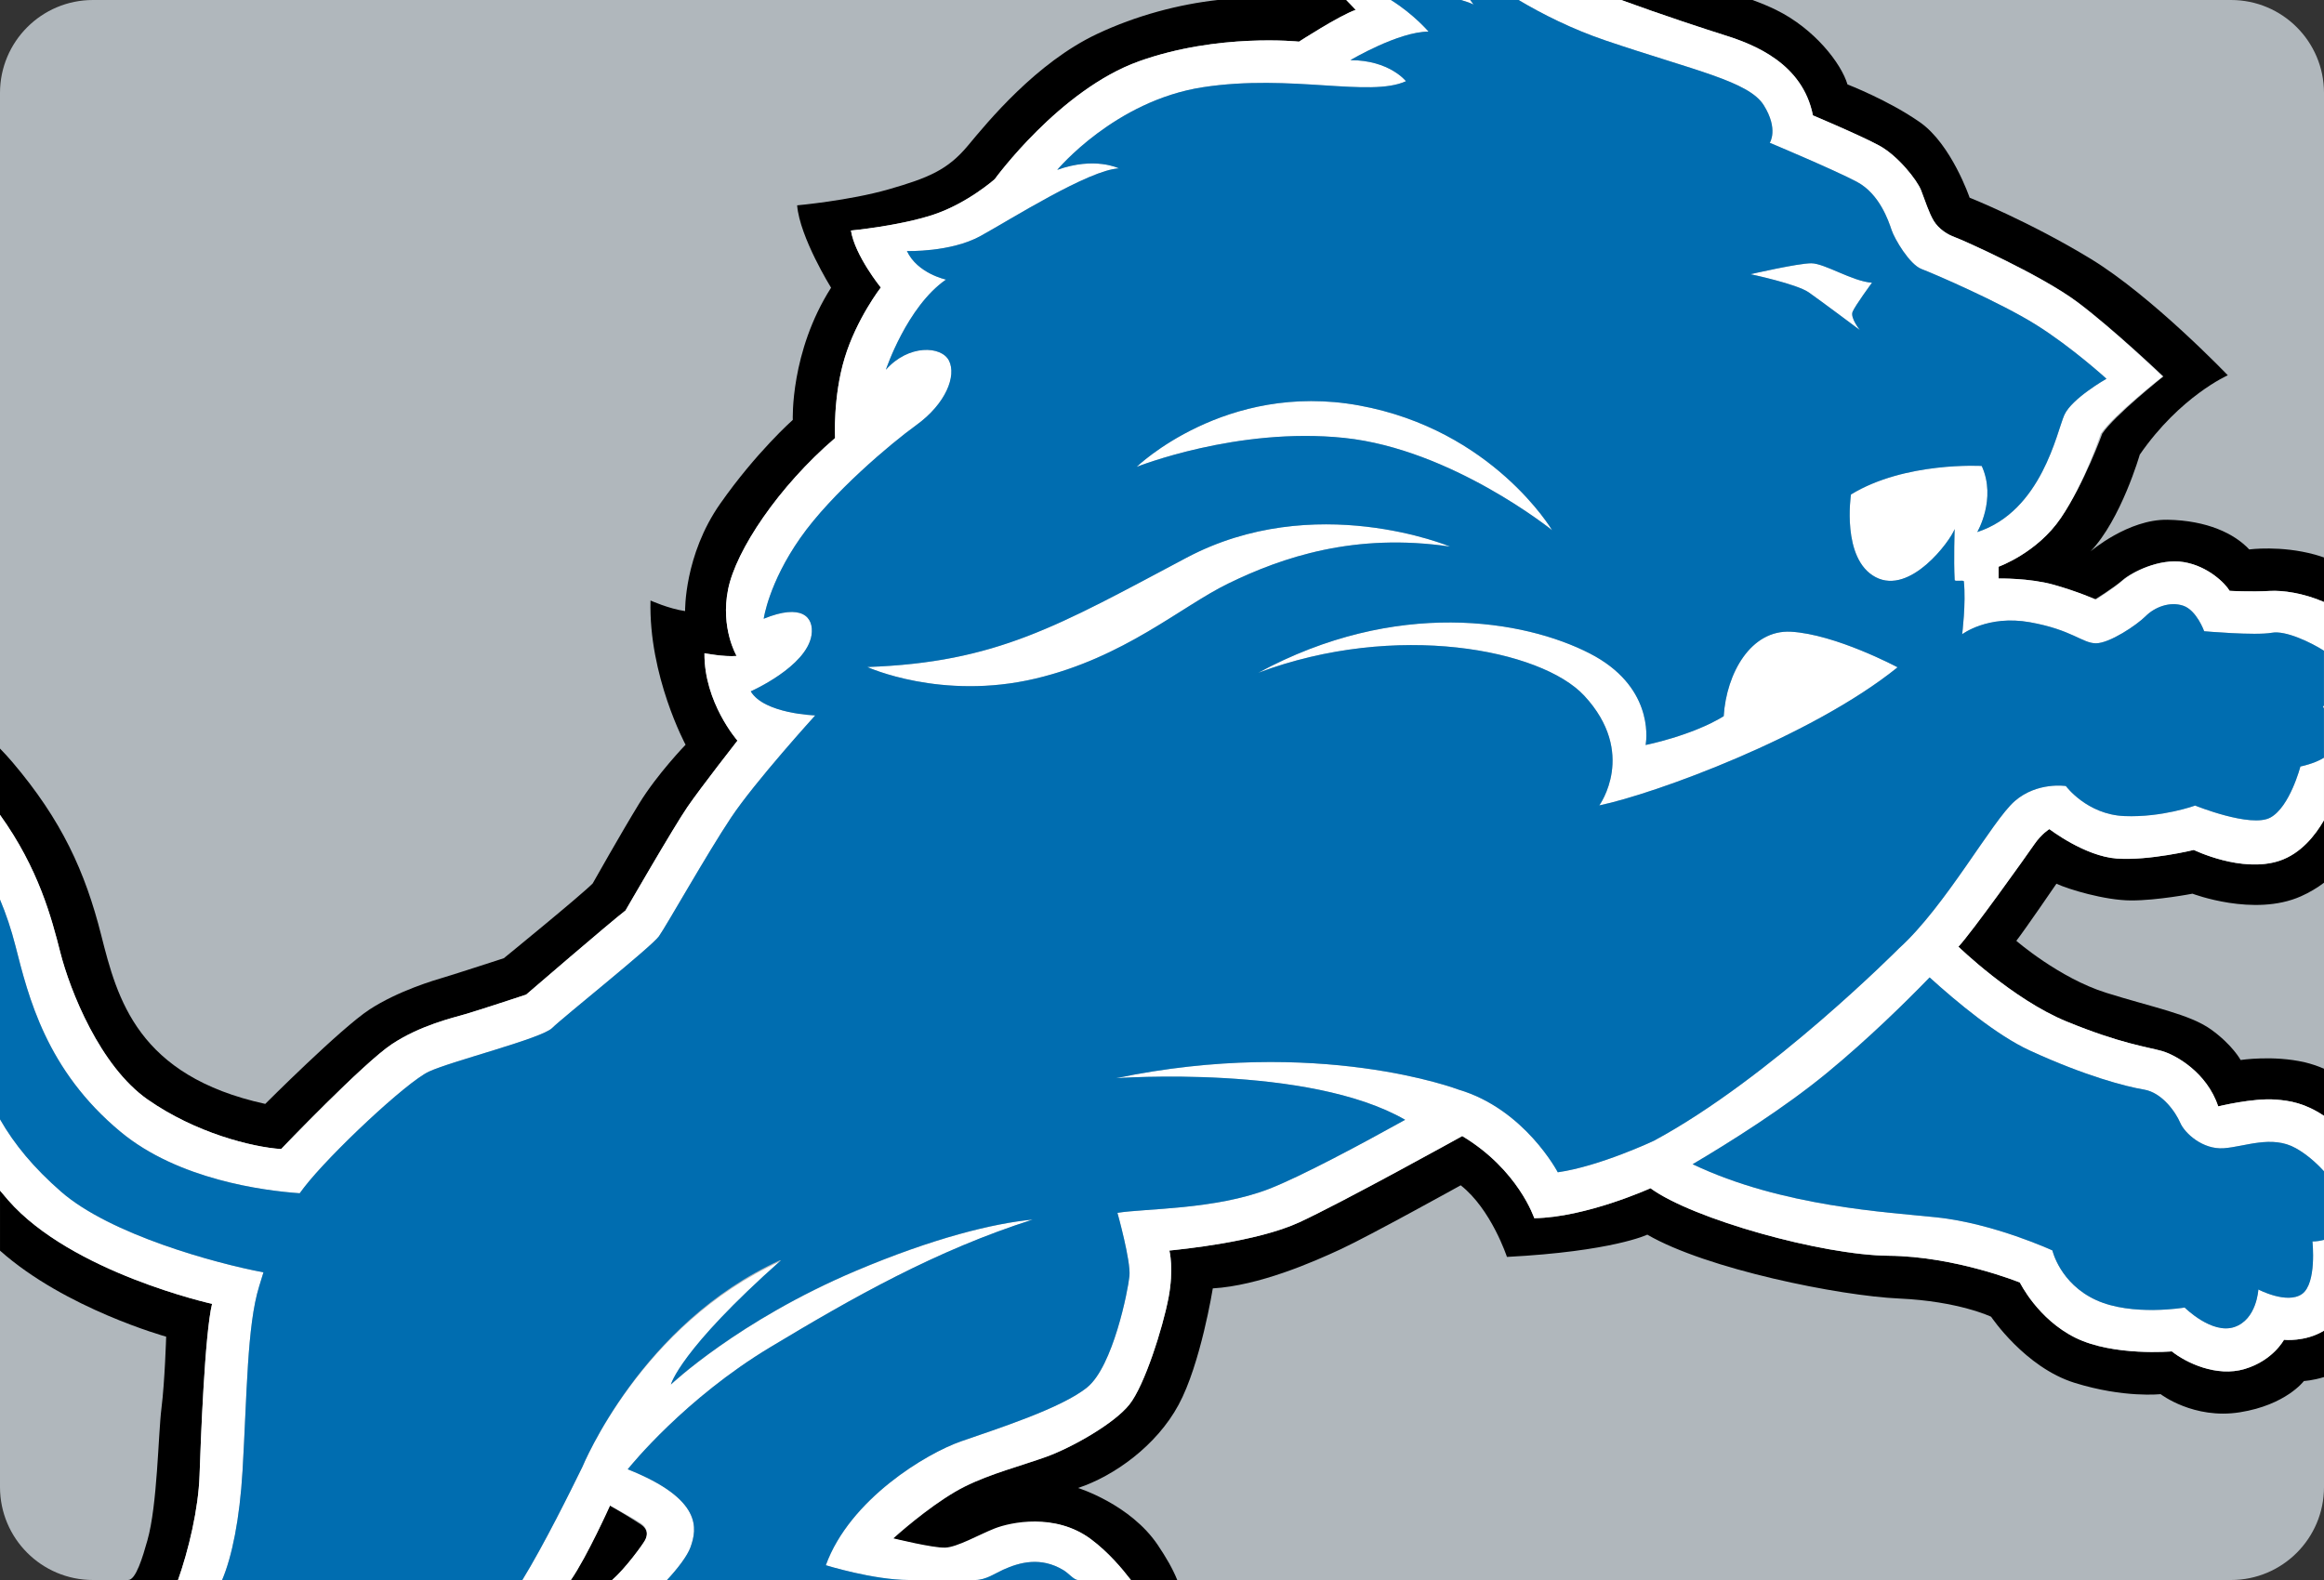 <?xml version="1.0" encoding="utf-8"?>
<!-- Generator: Adobe Illustrator 16.0.3, SVG Export Plug-In . SVG Version: 6.00 Build 0)  -->
<!DOCTYPE svg PUBLIC "-//W3C//DTD SVG 1.1//EN" "http://www.w3.org/Graphics/SVG/1.1/DTD/svg11.dtd">
<svg version="1.1" id="PILLS" xmlns="http://www.w3.org/2000/svg" xmlns:xlink="http://www.w3.org/1999/xlink" x="0px" y="0px"
	 width="200px" height="136px" viewBox="0 0 200 136" enable-background="new 0 0 200 136" xml:space="preserve">
<rect x="0" y="0" width="200" height="136" fill="#333333" stroke="none"/>
<g id="DET">
	<path fill="#B0B7BC" d="M200,128c0,4.418-3.582,8-8,8H8c-4.418,0-8-3.582-8-8V8c0-4.418,3.582-8,8-8h184c4.418,0,8,3.582,8,8V128z"
		/>
	<g>
		<path fill="none" d="M13.894,121.214c0.289-2.305,0.405-6.159,0.405-6.159S5.632,112.657,0,107.65v20.75c0,4.418,3.582,7.6,8,7.6
			h3.033c0.661,0,1.25-1.988,1.651-3.41C13.55,129.538,13.608,123.52,13.894,121.214z"/>
		<path fill="none" d="M198.27,118.869c0,0-1.535,2.061-5.511,2.691c-3.975,0.633-6.821-1.562-6.821-1.562s-3.141,0.354-7.401-0.973
			c-4.265-1.326-7.185-5.688-7.185-5.688s-2.778-1.336-7.902-1.568c-5.126-0.228-16.583-2.533-21.684-5.498
			c0,0-2.992,1.443-12.08,1.916c0,0-1.348-4.104-3.979-6.164c0,0-7.814,4.332-10.287,5.483c-2.479,1.152-7.062,3.147-11.048,3.39
			c0,0-1.046,6.519-2.948,10.027c-1.896,3.514-5.546,6.125-8.647,7.153c0,0,4.503,1.401,6.863,4.914
			c0.704,1.049,1.267,2.008,1.67,3.008H192c4.418,0,8-3.183,8-7.601v-9.869C199.014,118.833,198.27,118.869,198.27,118.869z"/>
		<path fill="none" d="M8.712,80.5c1.382,5.471,3.117,12.113,14.114,14.52c0,0,6.503-6.514,8.977-8.127
			c2.477-1.613,5.587-2.525,6.48-2.787c0.891-0.265,5.076-1.625,5.076-1.625s6.574-5.358,7.644-6.434c0,0,2.454-4.357,4.009-6.891
			C56.566,66.621,59,64.104,59,64.104s-3.19-5.924-3.015-12.415c0,0,1.571,0.708,2.977,0.911c0,0-0.091-4.807,3.02-9.243
			c3.107-4.435,6.248-7.215,6.248-7.215s-0.236-5.842,3.294-11.378c0,0-2.69-4.325-2.921-7.09c0,0,4.494-0.402,7.892-1.382
			c3.396-0.978,5.066-1.67,6.794-3.743c1.726-2.074,5.875-7.141,11.111-9.619c3.426-1.617,7.095-2.562,10.393-2.93H8
			C3.582,0,0,3.582,0,8v56.433c0.361,0.37,0.715,0.753,1.055,1.153C5.312,70.595,7.329,75.029,8.712,80.5z"/>
		<path fill="none" d="M188.677,76.93c0,0-3.003,0.584-5.274,0.581c-2.275-0.004-5.461-0.979-6.432-1.44
			c0,0-2.707,3.959-3.451,4.916c0,0,3.689,3.203,7.723,4.47c4.029,1.265,7.199,1.842,9.041,3.167
			c1.84,1.327,2.537,2.621,2.537,2.621s2.818-0.434,5.525,0.199c0.537,0.125,1.092,0.312,1.653,0.551V75.986
			c-0.585,0.438-1.249,0.842-2,1.174C193.971,78.948,188.677,76.93,188.677,76.93z"/>
		<path fill="none" d="M158.988,7.27c0,0,3.535,1.362,6.244,3.263c2.707,1.901,4.268,6.486,4.268,6.486s5.119,2.037,10.417,5.262
			c5.297,3.225,11.8,10.025,11.8,10.025s-4.097,1.798-7.574,6.828c0,0-1.609,5.585-4.24,8.333c0,0,3.24-2.785,6.635-2.726
			c3.398,0.059,5.756,1.194,7.023,2.555c0,0,2.709-0.365,5.648,0.443c0.254,0.07,0.52,0.156,0.79,0.249V8c0-4.418-3.582-8-8-8
			h-41.192c0.731,0.268,1.414,0.548,2.045,0.859C156.137,2.471,158.447,5.445,158.988,7.27z"/>
		<path d="M156.02,9.932c0,0,4.1,1.724,5.709,2.6c1.607,0.876,3.262,2.971,3.601,3.847c0.341,0.877,0.679,1.958,1.094,2.636
			c0.417,0.677,1.149,1.164,1.832,1.406c0.681,0.244,7.448,3.264,10.565,5.602c3.117,2.34,7.356,6.38,7.356,6.38
			s-4.229,3.368-5.257,4.922c0,0-1.518,4.234-3.562,7.254c-2.047,3.02-5.357,4.197-5.357,4.197v1.019c0,0,2.629-0.052,4.723,0.533
			c2.096,0.586,3.545,1.278,3.545,1.278s1.607-0.984,2.387-1.667c0.781-0.681,3.15-1.898,5.242-1.558
			c2.095,0.34,3.59,1.83,3.972,2.474c0,0,1.8,0.106,3.456,0.01c1.121-0.066,2.896,0.181,4.677,0.952v-3.831
			c-0.271-0.093-0.536-0.179-0.79-0.249c-2.941-0.808-5.648-0.443-5.648-0.443c-1.268-1.361-3.625-2.496-7.023-2.555
			c-3.395-0.059-6.635,2.726-6.635,2.726c2.631-2.748,4.24-8.333,4.24-8.333c3.478-5.029,7.574-6.828,7.574-6.828
			s-6.502-6.8-11.8-10.025c-5.298-3.225-10.417-5.262-10.417-5.262s-1.561-4.585-4.268-6.486c-2.709-1.9-6.244-3.263-6.244-3.263
			c-0.543-1.825-2.854-4.799-6.137-6.411c-0.631-0.311-1.312-0.591-2.045-0.859h-11.287c3.484,1.275,7.267,2.517,8.912,3.033
			C150.916,3.812,155.134,5.435,156.02,9.932z"/>
		<path d="M196.157,74.096c-3.263,1.073-7.357-0.937-7.357-0.937s-3.842,0.937-6.62,0.743c-2.775-0.196-5.81-2.537-5.81-2.537
			s-0.667,0.394-1.302,1.316c-0.631,0.926-5.414,7.627-6.528,8.805c0,0,4.677,4.543,9.308,6.44c4.625,1.9,6.965,2.193,8.182,2.533
			c1.218,0.341,3.895,1.853,4.869,4.774c0,0,2.973-0.73,4.922-0.588c1.27,0.097,2.521,0.303,4.181,1.4v-4.055
			c-0.562-0.238-1.117-0.426-1.653-0.551c-2.709-0.631-5.524-0.199-5.524-0.199s-0.697-1.294-2.538-2.621
			c-1.842-1.324-5.012-1.902-9.041-3.167c-4.033-1.267-7.723-4.47-7.723-4.47c0.744-0.957,3.451-4.916,3.451-4.916
			c0.971,0.461,4.156,1.437,6.432,1.44c2.271,0.003,5.275-0.582,5.275-0.582s5.293,2.019,9.322,0.231
			c0.751-0.332,1.415-0.736,2-1.174v-5.383C199.268,71.876,198.018,73.484,196.157,74.096z"/>
		<path d="M17.174,126.986c0.097-2.875,0.45-12.221,1.078-14.756c0,0-12.085-2.681-17.541-8.916
			c-0.247-0.282-0.481-0.562-0.71-0.838v5.174c5.632,5.007,14.299,7.406,14.299,7.406s-0.116,3.854-0.405,6.158
			c-0.286,2.305-0.344,8.324-1.21,11.375c-0.4,1.422-0.99,3.41-1.651,3.41h4.216c0.008,0,0.017,0.159,0.024,0.137
			C16.248,133.411,17.077,129.861,17.174,126.986z"/>
		<path d="M55.162,131.227c-0.634-0.438-2.666-1.635-2.666-1.635S50.515,134,49.128,136h3.552c1.144-1,2.608-2.98,2.821-3.368
			C55.747,132.191,55.795,131.662,55.162,131.227z"/>
		<path d="M92.777,128.079c3.102-1.028,6.751-3.64,8.647-7.153c1.902-3.51,2.948-10.027,2.948-10.027
			c3.985-0.24,8.569-2.236,11.048-3.39c2.473-1.153,10.287-5.483,10.287-5.483c2.63,2.061,3.979,6.164,3.979,6.164
			c9.088-0.473,12.08-1.916,12.08-1.916c5.102,2.966,16.558,5.271,21.684,5.498c5.123,0.232,7.902,1.568,7.902,1.568
			s2.92,4.362,7.185,5.688c4.261,1.326,7.401,0.973,7.401,0.973s2.847,2.195,6.821,1.562c3.976-0.631,5.511-2.691,5.511-2.691
			s0.744-0.037,1.73-0.339v-3.991c-1.629,0.988-3.443,0.783-3.443,0.783s-0.935,1.777-3.369,2.509
			c-2.436,0.731-5.065-0.541-6.283-1.511c0,0-5.016,0.438-8.279-1.166c-3.262-1.606-4.793-4.76-4.793-4.76
			s-5.533-2.252-11.277-2.306c-5.746-0.047-16.875-3.153-20.516-5.812c0,0-5.542,2.514-10,2.58c0,0-1.367-4.17-6.199-7.069
			c0,0-10.334,5.726-14.035,7.428c-3.699,1.703-10.214,2.321-11.168,2.427c0,0,0.405,1.568-0.082,4.103
			c-0.488,2.53-2.045,7.5-3.362,9.153c-1.313,1.654-4.967,3.705-7.109,4.483c-2.144,0.778-4.819,1.462-7.063,2.581
			c-2.24,1.119-4.967,3.396-6.159,4.475c0,0,3.444,0.871,4.483,0.828c1.044-0.041,2.896-1.063,4.258-1.603
			c1.365-0.535,5.211-1.464,8.28,0.821c1.513,1.131,2.669,2.517,3.442,3.517h3.989c-0.405-1-0.967-1.959-1.671-3.008
			C97.281,129.479,92.777,128.079,92.777,128.079z"/>
		<path d="M12.713,94.646c4.119,2.875,8.957,4.09,11.479,4.261c0,0,7.104-7.427,9.539-9.034c2.434-1.607,5.165-2.243,6.331-2.582
			c1.173-0.34,5.216-1.677,5.216-1.677s7.173-6.181,8.553-7.243c0,0,4.155-7.201,5.326-8.906c1.169-1.703,4.308-5.714,4.308-5.714
			s-2.878-3.275-2.84-7.523c0,0,1.697,0.331,2.768,0.234c0,0-1.413-2.387-0.731-5.747c0.683-3.36,4.328-8.823,9.201-13.007
			c0,0-0.19-3.552,0.834-6.913c1.023-3.36,3.103-6.048,3.103-6.048s-2.229-2.75-2.569-4.903c0,0,4.188-0.396,7.112-1.371
			c2.923-0.974,5.26-3.048,5.26-3.048s5.6-7.715,12.419-10.15c6.819-2.436,13.77-1.689,13.77-1.689s3.457-2.241,4.875-2.736
			c0,0-0.313-0.352-0.81-0.85H104.79c-3.298,0.368-6.967,1.312-10.393,2.93c-5.236,2.478-9.385,7.545-11.111,9.619
			c-1.728,2.073-3.398,2.765-6.794,3.743c-3.398,0.979-7.892,1.382-7.892,1.382c0.231,2.765,2.921,7.09,2.921,7.09
			c-3.53,5.537-3.294,11.378-3.294,11.378s-3.141,2.781-6.248,7.215c-3.111,4.436-3.02,9.243-3.02,9.243
			c-1.405-0.202-2.977-0.911-2.977-0.911C55.809,58.18,59,64.104,59,64.104s-2.434,2.517-3.987,5.051
			c-1.556,2.534-4.009,6.891-4.009,6.891c-1.07,1.075-7.644,6.433-7.644,6.433s-4.185,1.362-5.076,1.625
			c-0.893,0.263-4.004,1.176-6.48,2.787c-2.474,1.615-8.977,8.129-8.977,8.129C11.829,92.611,10.094,85.971,8.712,80.5
			c-1.383-5.471-3.399-9.905-7.657-14.914c-0.34-0.4-0.694-0.783-1.055-1.153v5.706c3.33,4.637,4.442,8.897,5.191,11.846
			C6.021,85.248,8.596,91.771,12.713,94.646z"/>
		<path fill="#FFFFFF" d="M10.399,97.439c4.946,4.094,12.256,5.049,15.397,5.271c0.124-0.169,0.25-0.338,0.384-0.513
			c2.198-2.848,8.795-9.053,10.734-9.958c1.941-0.905,9.704-2.849,10.607-3.751c0.909-0.905,8.539-6.987,9.185-7.893
			c0.647-0.906,4.141-7.115,6.212-10.22c2.068-3.105,7.244-8.797,7.244-8.797s-4.391-0.131-5.552-2.071c0,0,4.795-2.112,5.229-4.827
			c0.245-1.602-0.862-2.754-4.112-1.423c0,0,0.426-3.062,3.142-6.943c2.716-3.881,7.864-8.189,9.962-9.702
			c2.598-1.874,3.49-4.27,2.844-5.562c-0.648-1.294-3.494-1.423-5.434,0.774c0,0,1.81-5.432,5.173-7.76c0,0-2.456-0.518-3.363-2.458
			c0,0,3.754,0.128,6.34-1.296c2.586-1.423,9.314-5.69,11.905-5.818c0,0-2.07-1.037-5.308,0.128c0,0,4.952-5.954,12.55-7.116
			c7.596-1.159,14.354,0.907,17.461-0.516c0,0-1.421-1.812-4.783-1.812c0,0,4.136-2.457,6.728-2.457c0,0-1.271-1.492-3.241-2.721
			h-3.845c0.496,0.498,0.809,0.85,0.809,0.85c-1.419,0.495-4.875,2.736-4.875,2.736s-6.951-0.747-13.77,1.689
			c-6.82,2.435-12.419,10.15-12.419,10.15s-2.337,2.074-5.26,3.048c-2.923,0.973-7.112,1.371-7.112,1.371
			c0.34,2.154,2.569,4.903,2.569,4.903s-2.079,2.688-3.103,6.048c-1.024,3.361-0.834,6.913-0.834,6.913
			c-4.873,4.185-8.518,9.647-9.201,13.007c-0.682,3.36,0.731,5.747,0.731,5.747c-1.071,0.097-2.768-0.234-2.768-0.234
			c-0.038,4.249,2.84,7.523,2.84,7.523s-3.139,4.012-4.308,5.714c-1.171,1.705-5.326,8.906-5.326,8.906
			c-1.38,1.063-8.553,7.243-8.553,7.243s-4.043,1.337-5.216,1.677c-1.167,0.339-3.897,0.976-6.331,2.582
			c-2.435,1.606-9.539,9.034-9.539,9.034c-2.522-0.17-7.36-1.387-11.479-4.26c-4.118-2.877-6.693-9.4-7.522-12.664
			C4.442,79.036,3.33,74.775,0,70.139v7.293c0.521,1.239,0.965,2.557,1.33,3.989C2.439,85.751,3.951,92.1,10.399,97.439z"/>
		<path fill="#FFFFFF" d="M160.059,28.411c0,0-0.838-1.045-0.629-1.568c0.209-0.521,1.672-2.509,1.672-2.509
			c-1.672-0.105-4.078-1.672-5.229-1.672c-1.147,0-5.226,0.941-5.226,0.941s3.973,0.834,5.018,1.567S160.059,28.411,160.059,28.411z
			"/>
		<path fill="#FFFFFF" d="M54.021,126.473c0.278-0.347,4.935-6.093,12.252-10.498c7.16-4.311,14.267-8.338,22.6-10.994
			c-3.358,0.321-8.51,1.578-15.227,4.42c-10.102,4.277-15.91,9.791-15.91,9.791s0.746-2.914,9.475-10.664l-0.091,0.056
			c-11.934,5.433-16.92,17.505-17.008,17.694c-1.031,2.104-3.316,6.723-5.16,9.723h4.176c1.387-2,3.368-6.408,3.368-6.408
			s2.032,1.096,2.666,1.534c0.633,0.437,0.585,1.019,0.339,1.457C55.289,132.968,53.824,135,52.68,136h4.723
			c0.93-1,1.759-2.086,2.022-2.826C59.988,131.598,60.477,129.038,54.021,126.473z"/>
		<path fill="#FFFFFF" d="M22.299,110.736c0.129-0.42,0.254-0.829,0.374-1.217c-4.201-0.791-13.198-3.266-17.411-6.94
			C2.934,100.548,1.241,98.518,0,96.343v6.134c0.229,0.277,0.463,0.557,0.71,0.838c5.456,6.236,17.541,8.916,17.541,8.916
			c-0.627,2.535-0.981,11.881-1.078,14.756c-0.097,2.875-0.926,6.425-1.9,9.149c-0.007,0.022-0.017-0.137-0.024-0.137h3.866
			c0.85-2,1.515-5.231,1.76-9.422C21.262,119.98,21.262,114.102,22.299,110.736z"/>
		<path fill="#FFFFFF" d="M115.698,37.695c9.224,0.969,17.875,7.943,17.875,7.943s-5.111-8.641-16.618-10.739
			c-11.512-2.098-19.143,5.291-19.143,5.291S106.475,36.726,115.698,37.695z"/>
		<path fill="#FFFFFF" d="M200,60.986v-0.24c-0.055,0.036-0.087,0.057-0.087,0.057S199.947,60.872,200,60.986z"/>
		<path fill="#FFFFFF" d="M151.79,9.059c1.292,2.07,0.517,3.234,0.517,3.234s5.562,2.329,7.504,3.364
			c1.943,1.034,2.719,3.364,2.979,4.14c0.257,0.774,1.55,2.975,2.583,3.363c1.032,0.389,6.726,2.846,9.833,4.785
			c3.105,1.942,6.077,4.658,6.077,4.658s-2.972,1.682-3.621,3.105c-0.644,1.424-1.938,8.279-7.5,10.09c0,0,1.68-2.846,0.387-5.69
			c0,0-6.596-0.39-11.254,2.456c0,0-0.845,5.569,2.132,7.121c2.977,1.552,6.407-3.109,6.792-4.145c0,0-0.095,2.619,0,4.385
			c0.024,0.167,0.774-0.035,0.792,0.125c0.192,1.866-0.146,4.545-0.146,4.545s2.199-1.682,5.824-1.035
			c3.623,0.646,4.524,1.813,5.691,1.813c1.165,0,3.493-1.553,4.27-2.331c0.774-0.775,2.072-1.293,3.234-0.906
			c1.162,0.389,1.809,2.199,1.809,2.199s4.399,0.389,5.826,0.131c1.18-0.216,3.34,0.818,4.482,1.545v-4.193
			c-1.781-0.771-3.548-1.018-4.669-0.952c-1.656,0.097-3.449-0.01-3.449-0.01c-0.38-0.644-1.86-2.134-3.955-2.474
			c-2.092-0.341-4.431,0.876-5.212,1.558c-0.777,0.682-2.324,1.667-2.324,1.667s-1.572-0.692-3.668-1.278
			c-2.094-0.584-4.723-0.533-4.723-0.533v-1.019c0,0,3.311-1.178,5.357-4.197c2.045-3.02,3.439-7.254,3.439-7.254
			c1.027-1.554,5.319-4.922,5.319-4.922s-4.209-4.04-7.326-6.38c-3.118-2.338-9.872-5.358-10.552-5.602
			c-0.682-0.242-1.406-0.729-1.823-1.406c-0.415-0.678-0.749-1.759-1.09-2.636c-0.339-0.876-1.991-2.971-3.599-3.847
			c-1.61-0.876-5.709-2.6-5.709-2.6c-0.886-4.497-5.103-6.12-7.586-6.899c-1.646-0.516-5.428-1.758-8.912-3.033h-8.832
			c2.047,1.217,4.602,2.507,7.517,3.496C145.839,6.084,150.496,6.989,151.79,9.059z"/>
		<path fill="#FFFFFF" d="M105.688,50.233c4.683-2.284,10.916-4.393,19.109-3.184c0,0-11.664-4.896-22.701,0.963
			c-11.035,5.857-16.318,9.005-27.457,9.401c0,0,6.363,2.914,14.461,0.998C96.769,56.596,101.6,52.229,105.688,50.233z"/>
		<path fill="#FFFFFF" d="M126.527,0h-0.793c0.414,0.118,0.783,0.248,1.088,0.392C126.822,0.392,126.699,0.248,126.527,0z"/>
		<path fill="#FFFFFF" d="M93.881,132.484c-3.069-2.286-6.915-1.457-8.28-0.922c-1.361,0.537-3.214,1.61-4.258,1.652
			c-1.039,0.043-4.483-0.804-4.483-0.804c1.192-1.077,3.919-3.343,6.159-4.461c2.245-1.12,4.919-1.798,7.063-2.575
			c2.143-0.779,5.796-2.825,7.109-4.48c1.317-1.652,2.875-6.621,3.362-9.151c0.487-2.533,0.082-4.103,0.082-4.103
			c0.954-0.104,7.469-0.722,11.168-2.425c3.701-1.702,14.035-7.428,14.035-7.428c4.833,2.899,6.199,7.069,6.199,7.069
			c4.458-0.066,10-2.58,10-2.58c3.641,2.658,14.77,5.766,20.516,5.812c5.744,0.054,11.277,2.306,11.277,2.306
			s1.531,3.153,4.793,4.76c3.264,1.604,8.279,1.166,8.279,1.166c1.218,0.97,3.848,2.244,6.283,1.511
			c2.436-0.731,3.369-2.509,3.369-2.509s1.814,0.205,3.443-0.783v-7.818c-0.327,0.088-0.666,0.137-0.993,0.137
			c0,0,0.392,3.621-0.905,4.528c-1.295,0.9-3.75-0.393-3.75-0.393s-0.131,2.588-2.07,3.235c-1.941,0.648-4.272-1.682-4.272-1.682
			s-4.526,0.777-7.629-0.646c-3.103-1.422-3.754-4.269-3.754-4.269s-5.044-2.327-9.96-2.847c-4.207-0.443-13.307-0.909-21-4.573
			c3.193-1.886,7.893-4.836,11.579-7.874c3.548-2.922,6.737-6.059,8.815-8.204c2.321,2.107,5.774,4.983,8.623,6.293
			c4.788,2.201,8.282,3.106,9.836,3.363c1.549,0.26,2.715,1.94,3.104,2.847c0.385,0.906,1.941,2.33,3.752,2.2
			c1.811-0.128,4.141-1.165,6.206,0c0.864,0.485,1.704,1.197,2.419,1.981v-4.771c-1.659-1.098-2.911-1.304-4.182-1.399
			c-1.948-0.144-4.92,0.586-4.92,0.586c-0.976-2.92-3.652-4.433-4.871-4.773c-1.215-0.339-3.555-0.633-8.18-2.533
			c-4.632-1.898-9.309-6.439-9.309-6.439c1.115-1.178,5.896-7.879,6.529-8.805c0.634-0.925,1.301-1.317,1.301-1.317
			s3.035,2.341,5.809,2.536c2.779,0.195,6.621-0.742,6.621-0.742s4.096,2.009,7.357,0.938c1.859-0.611,3.111-2.221,3.843-3.494
			v-5.38c-0.842,0.527-2.026,0.755-2.026,0.755s-0.908,3.491-2.589,4.399c-1.683,0.904-6.469-1.036-6.469-1.036
			s-2.847,1.036-6.079,0.905c-3.234-0.128-5.046-2.586-5.046-2.586s-2.457-0.388-4.397,1.293c-1.938,1.682-5.951,9.055-9.961,12.675
			c0,0-11.074,11.165-21.087,16.56c0,0-4.653,2.201-8.28,2.72c0,0-2.847-5.435-8.533-7.116c0,0-12.059-4.614-29.49-0.984
			c0,0,16.587-1.213,24.887,3.582c-3.781,2.1-8.953,4.871-11.695,5.94c-4.66,1.812-10.738,1.685-13.064,2.069
			c0,0,1.16,4.143,1.033,5.435c-0.129,1.293-1.423,7.763-3.621,9.571c-2.198,1.812-7.895,3.621-10.866,4.658
			c-2.977,1.035-9.576,4.976-11.644,10.668c0,0,4.098,1.271,7.132,1.271h5.736c0.892,0,1.706-0.57,2.396-0.886
			c1.426-0.646,3.231-1.134,5.176,0.03c0.485,0.291,0.905,0.854,1.269,0.854h4.546C96.55,135,95.394,133.614,93.881,132.484z"/>
		<path fill="#FFFFFF" d="M108.282,57.91c11.868-4.456,24.356-2.002,28.049,1.967c4.593,4.942,1.299,9.45,1.299,9.45
			c4.772-0.994,18.3-5.936,25.672-11.888c0,0-5.333-2.849-9.179-3.063c-3.441-0.189-5.551,3.563-5.785,7.274
			c-2.764,1.689-6.719,2.476-6.719,2.476c0.004-0.022,0.005-0.046,0.013-0.07c0.091-0.603,0.579-5.039-4.821-7.811
			C131.159,53.343,120.15,51.484,108.282,57.91z"/>
		<path fill="#006DB0" d="M82.712,124.061c2.972-1.037,8.668-2.847,10.866-4.658c2.198-1.809,3.492-8.278,3.621-9.571
			c0.127-1.292-1.033-5.435-1.033-5.435c2.326-0.386,8.404-0.258,13.064-2.069c2.742-1.069,7.914-3.841,11.695-5.94
			c-8.299-4.794-24.887-3.582-24.887-3.582c17.432-3.63,29.49,0.984,29.49,0.984c5.688,1.682,8.533,7.115,8.533,7.115
			c3.627-0.518,8.28-2.719,8.28-2.719c10.015-5.395,21.087-16.56,21.087-16.56c4.01-3.621,8.021-10.994,9.961-12.675
			c1.94-1.681,4.397-1.293,4.397-1.293s1.812,2.458,5.046,2.586c3.232,0.131,6.079-0.905,6.079-0.905s4.786,1.94,6.469,1.036
			c1.681-0.908,2.589-4.399,2.589-4.399s1.186-0.228,2.026-0.755v-4.236c-0.054-0.115-0.087-0.183-0.087-0.183
			s0.033-0.021,0.087-0.057V56.01c-1.144-0.727-3.304-1.761-4.483-1.545c-1.425,0.258-5.824-0.131-5.824-0.131
			s-0.647-1.811-1.81-2.199c-1.164-0.387-2.46,0.131-3.233,0.906c-0.777,0.777-3.105,2.331-4.271,2.331
			c-1.167,0-2.069-1.167-5.692-1.813s-5.822,1.035-5.822,1.035s0.338-2.679,0.146-4.545c-0.019-0.16-0.767,0.042-0.792-0.125
			c-0.095-1.766,0-4.385,0-4.385c-0.385,1.035-3.816,5.696-6.792,4.145c-2.978-1.552-2.132-7.121-2.132-7.121
			c4.658-2.846,11.254-2.456,11.254-2.456c1.293,2.844-0.387,5.69-0.387,5.69c5.562-1.811,6.855-8.667,7.5-10.09
			c0.65-1.423,3.621-3.105,3.621-3.105s-2.971-2.716-6.077-4.658c-3.106-1.939-8.8-4.396-9.833-4.785
			c-1.033-0.388-2.326-2.588-2.583-3.363c-0.259-0.775-1.035-3.105-2.979-4.14c-1.94-1.035-7.504-3.364-7.504-3.364
			s0.776-1.164-0.516-3.234c-1.294-2.069-5.951-2.975-13.585-5.562c-2.915-0.989-5.47-2.279-7.517-3.496h-4.162
			c0.172,0.248,0.295,0.392,0.295,0.392c-0.305-0.144-0.674-0.274-1.088-0.392h-6.031c1.97,1.229,3.24,2.721,3.24,2.721
			c-2.59,0-6.727,2.457-6.727,2.457c3.362,0,4.783,1.812,4.783,1.812c-3.107,1.423-9.866-0.643-17.461,0.516
			c-7.598,1.162-12.55,7.116-12.55,7.116c3.237-1.165,5.308-0.128,5.308-0.128c-2.591,0.128-9.319,4.396-11.905,5.818
			c-2.586,1.424-6.34,1.296-6.34,1.296c0.908,1.94,3.363,2.458,3.363,2.458c-3.363,2.328-5.173,7.76-5.173,7.76
			c1.94-2.198,4.786-2.069,5.434-0.774c0.646,1.293-0.246,3.689-2.844,5.562c-2.099,1.513-7.246,5.821-9.962,9.702
			c-2.716,3.881-3.142,6.943-3.142,6.943c3.25-1.332,4.357-0.179,4.112,1.423c-0.433,2.714-5.229,4.827-5.229,4.827
			c1.162,1.94,5.552,2.071,5.552,2.071s-5.176,5.692-7.244,8.797c-2.072,3.105-5.565,9.312-6.212,10.221
			c-0.646,0.904-8.276,6.986-9.185,7.891c-0.903,0.904-8.666,2.847-10.607,3.752c-1.939,0.906-8.537,7.111-10.734,9.958
			c-0.134,0.174-0.26,0.344-0.384,0.513c-3.142-0.223-10.451-1.177-15.397-5.271C3.951,92.1,2.439,85.751,1.33,81.421
			c-0.365-1.435-0.81-2.75-1.33-3.989v18.911c1.241,2.175,2.934,4.205,5.262,6.236c4.213,3.675,13.21,6.149,17.411,6.94
			c-0.12,0.389-0.245,0.797-0.374,1.217c-1.038,3.363-1.038,9.244-1.424,15.842c-0.246,4.189-0.91,7.422-1.76,9.422h25.838
			c1.843-3,4.129-7.617,5.16-9.723c0.088-0.189,5.074-12.361,17.008-17.795l0.091-0.006c-8.729,7.75-9.475,10.689-9.475,10.689
			s5.809-5.5,15.91-9.777c6.717-2.843,11.868-4.093,15.227-4.414c-8.333,2.655-15.44,6.688-22.6,10.996
			c-7.317,4.406-11.974,10.154-12.252,10.5c6.456,2.565,5.967,5.127,5.404,6.702c-0.263,0.74-1.092,1.827-2.022,2.827H78.2
			c-3.034,0-7.132-1.271-7.132-1.271C73.136,129.036,79.735,125.096,82.712,124.061z M155.872,22.662
			c1.151,0,3.558,1.567,5.229,1.672c0,0-1.463,1.987-1.672,2.509c-0.209,0.523,0.629,1.568,0.629,1.568s-3.35-2.507-4.395-3.241
			c-1.045-0.732-5.018-1.567-5.018-1.567S154.723,22.662,155.872,22.662z M141.633,64.056c-0.007,0.024-0.009,0.048-0.013,0.07
			c0,0,3.955-0.787,6.719-2.476c0.233-3.711,2.343-7.463,5.785-7.274c3.845,0.215,9.179,3.063,9.179,3.063
			c-7.373,5.952-20.898,10.894-25.672,11.888c0,0,3.294-4.508-1.299-9.45c-3.693-3.97-16.18-6.423-28.049-1.967
			c11.869-6.426,22.877-4.566,28.529-1.665C142.212,59.017,141.725,63.453,141.633,64.056z M116.956,34.899
			c11.506,2.099,16.618,10.739,16.618,10.739s-8.651-6.974-17.875-7.943c-9.225-0.969-17.885,2.495-17.885,2.495
			S105.443,32.801,116.956,34.899z M74.64,57.414c11.139-0.396,16.422-3.544,27.458-9.401c11.036-5.859,22.7-0.963,22.7-0.963
			c-8.194-1.209-14.427,0.9-19.11,3.184c-4.088,1.996-8.917,6.363-16.585,8.179C81.003,60.327,74.64,57.414,74.64,57.414z"/>
		<path fill="#006DB0" d="M86.332,135.114c-0.689,0.313-1.504,0.886-2.396,0.886h8.84c-0.364,0-0.784-0.564-1.269-0.855
			C89.563,133.98,87.758,134.469,86.332,135.114z"/>
		<path fill="#006DB0" d="M197.581,98.836c-2.063-1.165-4.396-0.128-6.206,0c-1.812,0.13-3.368-1.293-3.752-2.2
			c-0.389-0.905-1.555-2.587-3.104-2.847c-1.554-0.256-5.047-1.162-9.836-3.363c-2.849-1.311-6.302-4.187-8.623-6.293
			c-2.078,2.145-5.269,5.282-8.815,8.204c-3.687,3.038-8.386,5.988-11.579,7.874c7.693,3.665,16.793,4.13,21,4.573
			c4.916,0.521,9.96,2.847,9.96,2.847s0.651,2.846,3.754,4.27c3.103,1.423,7.629,0.646,7.629,0.646s2.331,2.33,4.272,1.681
			c1.939-0.646,2.07-3.234,2.07-3.234s2.455,1.293,3.75,0.393c1.295-0.908,0.905-4.527,0.905-4.527c0.328,0,0.666-0.049,0.993-0.139
			v-5.9C199.285,100.033,198.445,99.32,197.581,98.836z"/>
	</g>
</g>
</svg>
